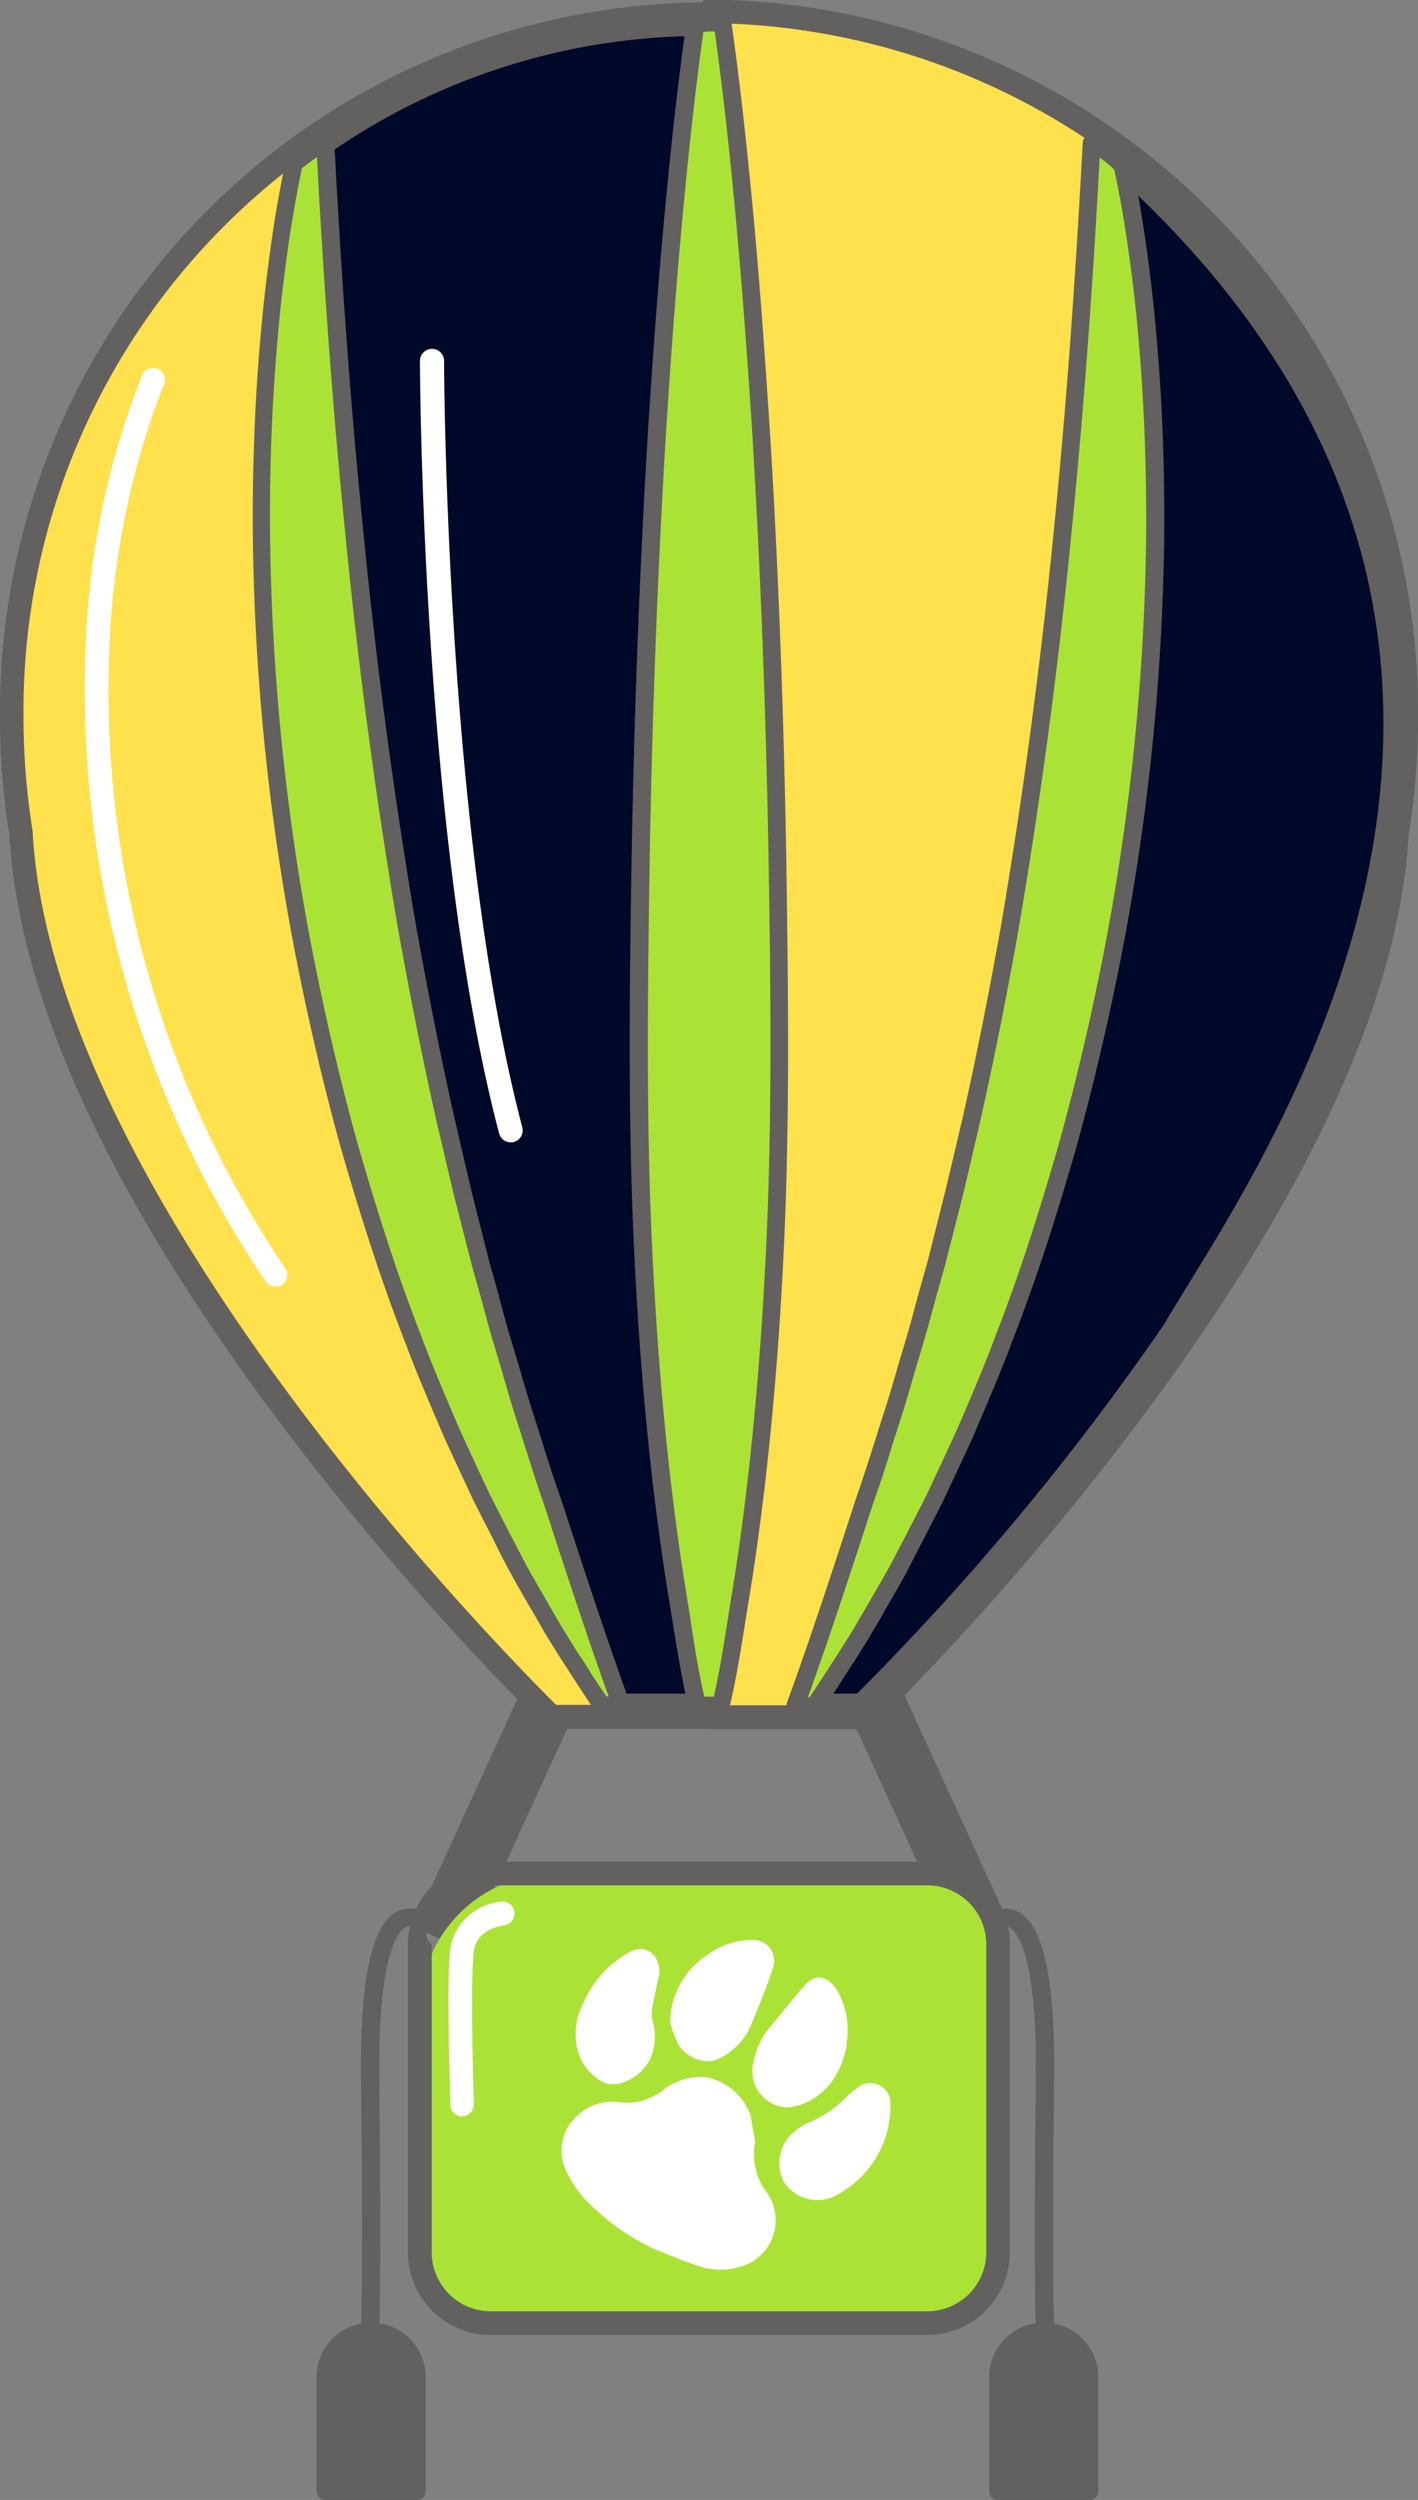 <svg xmlns="http://www.w3.org/2000/svg" width="23.541" height="41.488" viewBox="0 0 23.541 41.488">
  <rect x="0" y="0" width="23.541" height="41.488" fill="#808080" stroke="none"/>
  <g id="globo" transform="translate(-352.05 -172.78)">
    <g id="Group_18786" data-name="Group 18786" transform="translate(358.976 200.527)">
      <rect id="Rectangle_8996" data-name="Rectangle 8996" width="0.57" height="4.325" transform="matrix(0.91, 0.415, -0.415, 0.91, 1.996, 0.196)" fill="#636060"/>
      <path id="Path_33269" data-name="Path 33269" d="M389.8,325.719a.209.209,0,0,1-.082-.017l-.518-.238a.2.2,0,0,1-.1-.26l1.8-3.935a.2.2,0,0,1,.26-.1l.518.237a.2.2,0,0,1,.1.11.189.189,0,0,1-.006.15l-1.8,3.935a.2.2,0,0,1-.11.1A.2.2,0,0,1,389.8,325.719Zm-.258-.529.163.075,1.633-3.577-.163-.075Z" transform="translate(-389.085 -321.155)" fill="#636060"/>
    </g>
    <g id="Group_18787" data-name="Group 18787" transform="translate(366.057 200.525)">
      <rect id="Rectangle_8997" data-name="Rectangle 8997" width="0.57" height="4.325" transform="matrix(0.91, -0.415, 0.415, 0.91, 0.199, 0.437)" fill="#636060"/>
      <path id="Path_33270" data-name="Path 33270" d="M428.945,325.711a.181.181,0,0,1-.069-.013.2.2,0,0,1-.11-.1l-1.8-3.935a.189.189,0,0,1-.006-.15.2.2,0,0,1,.1-.11l.518-.238a.2.2,0,0,1,.26.1l1.8,3.935a.2.2,0,0,1-.1.26l-.518.238A.175.175,0,0,1,428.945,325.711Zm-1.535-4.034,1.633,3.577.163-.075-1.633-3.577Z" transform="translate(-426.952 -321.145)" fill="#636060"/>
    </g>
    <g id="Group_18788" data-name="Group 18788" transform="translate(352.05 172.782)">
      <path id="Path_33271" data-name="Path 33271" d="M376.248,185.55a11.575,11.575,0,1,0-23.148,0,11.883,11.883,0,0,0,.157,1.926c.368,6.5,8.806,14.654,8.806,14.654h5.221s8.438-8.152,8.806-14.654A11.883,11.883,0,0,0,376.248,185.55Z" transform="translate(-352.904 -173.635)" fill="#ffe04d"/>
      <path id="Path_33272" data-name="Path 33272" d="M366.431,201.481h-5.223a.206.206,0,0,1-.137-.054,47.459,47.459,0,0,1-4.284-4.911c-2.88-3.809-4.421-7.127-4.58-9.861a12.173,12.173,0,0,1-.157-1.949,11.771,11.771,0,1,1,23.541,0,12.17,12.17,0,0,1-.157,1.949c-.159,2.734-1.7,6.052-4.58,9.861a47.459,47.459,0,0,1-4.284,4.911A.207.207,0,0,1,366.431,201.481Zm0-.2Zm-5.141-.2h5.062c.733-.726,8.346-8.395,8.69-14.469,0-.007,0-.013,0-.021a11.737,11.737,0,0,0,.153-1.9,11.378,11.378,0,1,0-22.755,0,11.951,11.951,0,0,0,.153,1.9.077.077,0,0,1,0,.021C352.942,192.693,360.555,200.362,361.29,201.088Z" transform="translate(-352.05 -172.79)" fill="#636060"/>
    </g>
    <g id="Group_18789" data-name="Group 18789" transform="translate(363.624 172.78)">
      <path id="Path_33273" data-name="Path 33273" d="M414.99,173.83v28.3H417.6s8.438-8.152,8.806-14.654a11.879,11.879,0,0,0,.157-1.926A11.648,11.648,0,0,0,414.99,173.83Z" transform="translate(-414.794 -173.634)" fill="#ffe04d"/>
      <path id="Path_33274" data-name="Path 33274" d="M416.747,201.473h-2.611a.2.2,0,0,1-.2-.2v-28.3a.2.2,0,0,1,.2-.2,11.857,11.857,0,0,1,11.77,11.916,12.17,12.17,0,0,1-.157,1.949c-.159,2.734-1.7,6.052-4.58,9.861a47.46,47.46,0,0,1-4.284,4.911A.2.2,0,0,1,416.747,201.473Zm-2.414-.393h2.336c.733-.726,8.346-8.395,8.69-14.469,0-.007,0-.013,0-.021a11.737,11.737,0,0,0,.153-1.9,11.469,11.469,0,0,0-11.183-11.523V201.08Z" transform="translate(-413.94 -172.78)" fill="#636060"/>
    </g>
    <g id="Group_18790" data-name="Group 18790" transform="translate(356.612 172.983)">
      <path id="Path_33275" data-name="Path 33275" d="M377.784,177.112a10.971,10.971,0,0,1,6.7-2.188v27.9h-1.681S375.95,190.8,377.784,177.112Z" transform="translate(-377.28 -174.719)" fill="#000929"/>
      <path id="Path_33276" data-name="Path 33276" d="M383.848,202.162h-1.992l-.056-.1a44.079,44.079,0,0,1-3.217-7.759,42.625,42.625,0,0,1-1.831-18.074l.011-.077.06-.049a11.069,11.069,0,0,1,6.837-2.231l.187.007Zm-1.763-.393h1.371V174.259a10.861,10.861,0,0,0-6.325,2.1,42.246,42.246,0,0,0,1.823,17.814A44.783,44.783,0,0,0,382.085,201.769Z" transform="translate(-376.443 -173.865)" fill="#636060"/>
    </g>
    <g id="Group_18791" data-name="Group 18791" transform="translate(365.09 174.858)">
      <path id="Path_33277" data-name="Path 33277" d="M428.487,186.09l-.587,12.068-2.407,9.81-2,3.936h.952a45.2,45.2,0,0,0,5.188-6.229C430.989,203.33,437.757,194.171,428.487,186.09Z" transform="translate(-423.17 -185.679)" fill="#000929"/>
      <path id="Path_33278" data-name="Path 33278" d="M423.134,210.312H421.78l2.138-4.2,2.4-9.769.608-12.453.3.266c3.725,3.248,5.324,7.056,4.754,11.318a20.438,20.438,0,0,1-3.2,7.9c-.148.239-.275.447-.372.615a44.437,44.437,0,0,1-5.217,6.268Zm-.716-.393h.55a43.761,43.761,0,0,0,5.1-6.132c.1-.174.23-.383.378-.625,1.889-3.061,6.865-11.131-1.174-18.443L426.7,196.4l-2.418,9.85-.011.021Z" transform="translate(-421.78 -183.89)" fill="#636060"/>
    </g>
    <g id="Group_18792" data-name="Group 18792" transform="translate(358.823 203.676)">
      <path id="Path_33279" data-name="Path 33279" d="M396.108,338.625H391a2.251,2.251,0,0,0-2.244,2.244v2.973c-.492,1.7.441,2.783,2.244,2.244h5.111c1.9.477,2.76-.64,2.244-2.244v-2.973C398.67,339.125,397.6,338.221,396.108,338.625Z" transform="translate(-388.557 -338.429)" fill="#abe236"/>
      <path id="Path_33280" data-name="Path 33280" d="M396.889,345.844h-7.247a1.374,1.374,0,0,1-1.373-1.373v-5.109a1.374,1.374,0,0,1,1.373-1.373h7.247a1.374,1.374,0,0,1,1.373,1.373v5.109A1.374,1.374,0,0,1,396.889,345.844Zm-7.245-7.462c-.711-.114-1.309.759-.98.98v5.109a.981.981,0,0,0,.98.98h7.247a.981.981,0,0,0,.98-.98v-5.109a.981.981,0,0,0-.98-.98Z" transform="translate(-388.27 -337.99)" fill="#636060"/>
    </g>
    <g id="Group_18795" data-name="Group 18795" transform="translate(362.508 172.829)">
      <g id="Group_18793" data-name="Group 18793" transform="translate(1.165 0)">
        <line id="Line_1195" data-name="Line 1195" y1="27.946" transform="translate(0.148 0.148)" fill="#abe236"/>
        <path id="Path_33281" data-name="Path 33281" d="M414.348,201.282a.148.148,0,0,1-.148-.148V173.188a.148.148,0,0,1,.3,0v27.948A.148.148,0,0,1,414.348,201.282Z" transform="translate(-414.2 -173.04)" fill="#636060"/>
      </g>
      <g id="Group_18794" data-name="Group 18794" transform="translate(0 0.181)">
        <path id="Path_33282" data-name="Path 33282" d="M409.736,202.723c-.142-.582-.245-1.324-.34-1.907s-.172-1.165-.241-1.747q-.2-1.748-.292-3.493c-.131-2.328-.1-4.658-.062-6.987s.127-4.658.269-6.987c.075-1.165.159-2.328.266-3.493.1-1.094.217-2.188.37-3.282a1.1,1.1,0,0,1,.451-.013c.155,1.1.271,2.2.372,3.3.108,1.165.191,2.328.266,3.493q.213,3.492.269,6.987c.035,2.328.069,4.658-.062,6.987q-.093,1.748-.292,3.493c-.071.582-.146,1.165-.241,1.747s-.2,1.324-.34,1.907Z" transform="translate(-408.62 -174.649)" fill="#abe236"/>
        <path id="Path_33283" data-name="Path 33283" d="M409.481,202.23h-.393a.146.146,0,0,1-.142-.112c-.112-.464-.2-1.027-.281-1.524-.021-.137-.043-.269-.064-.393-.1-.621-.18-1.234-.243-1.752-.131-1.128-.23-2.306-.294-3.5-.131-2.345-.1-4.711-.062-7,.043-2.412.135-4.767.269-6.994.067-1.027.15-2.244.266-3.5s.234-2.313.372-3.289a.145.145,0,0,1,.1-.118,1.04,1.04,0,0,1,.595.009.151.151,0,0,1,.054.094c.138.978.256,2.027.374,3.3s.2,2.534.266,3.5c.137,2.229.226,4.582.269,6.994.034,2.287.069,4.651-.062,7-.064,1.2-.163,2.375-.294,3.5-.064.518-.14,1.131-.243,1.754-.021.125-.041.256-.064.393-.079.5-.166,1.062-.28,1.524A.142.142,0,0,1,409.481,202.23Zm-.275-.294h.159c.1-.43.178-.937.249-1.388.022-.137.043-.269.064-.395.1-.615.18-1.225.241-1.741.131-1.12.228-2.293.292-3.484.131-2.336.1-4.7.062-6.977-.043-2.409-.135-4.757-.269-6.981-.062-.961-.15-2.227-.266-3.49-.112-1.223-.226-2.237-.357-3.179a1.279,1.279,0,0,0-.189.007c-.131.941-.243,1.952-.355,3.172-.116,1.249-.2,2.465-.266,3.49-.135,2.224-.226,4.572-.269,6.979-.034,2.282-.069,4.64.062,6.975.064,1.191.161,2.364.292,3.484.062.514.14,1.124.241,1.739.021.125.041.258.064.395C409.029,201,409.107,201.507,409.207,201.937Z" transform="translate(-407.973 -174.009)" fill="#636060"/>
      </g>
    </g>
    <g id="Group_18796" data-name="Group 18796" transform="translate(365.109 175.003)">
      <path id="Path_33284" data-name="Path 33284" d="M428.1,185.8q.123.575.209,1.156c.082.559.153,1.12.2,1.683a33.523,33.523,0,0,1,.131,3.385,38.748,38.748,0,0,1-.681,6.745c-.215,1.113-.469,2.216-.772,3.308s-.653,2.169-1.066,3.224c-.2.531-.423,1.051-.645,1.569-.116.258-.238.514-.355.77-.062.127-.116.258-.181.383l-.194.378c-.129.251-.256.5-.393.75s-.279.492-.421.735c-.071.122-.14.245-.213.365s-.148.239-.226.357c-.153.236-.3.475-.462.707a.2.2,0,0,1-.069.064,2.1,2.1,0,0,1-.292,0c.383-1.049.8-2.323,1.141-3.374.183-.52.338-1.047.511-1.569.082-.262.155-.527.234-.789s.159-.524.228-.791.144-.529.219-.793l.2-.8.1-.4.094-.4.187-.8c.239-1.068.451-2.141.643-3.218q.55-3.234.87-6.513c.217-2.145.368-4.307.484-6.485A2.434,2.434,0,0,1,428.1,185.8Z" transform="translate(-422.522 -185.304)" fill="#abe236"/>
      <path id="Path_33285" data-name="Path 33285" d="M422.206,210.893c-.073,0-.148,0-.189-.007a.153.153,0,0,1-.114-.065.142.142,0,0,1-.015-.131c.365-1,.763-2.209,1.139-3.368.118-.335.226-.677.331-1.008.06-.187.118-.376.18-.563.052-.166.1-.335.15-.5.028-.1.054-.189.082-.284l.015-.05c.073-.241.148-.488.211-.735.071-.267.146-.531.221-.795l.3-1.191L424.8,201c.224-1,.434-2.048.641-3.211.361-2.123.653-4.311.87-6.5.2-1.969.357-4.088.484-6.48a.156.156,0,0,1,.1-.133c.168-.065.666.376.669.381a.149.149,0,0,1,.041.075c.079.361.148.742.211,1.165.092.619.157,1.173.2,1.692.1,1.09.142,2.235.131,3.4a38.9,38.9,0,0,1-.683,6.77c-.221,1.143-.481,2.259-.774,3.319-.258.9-.613,2.072-1.072,3.239-.17.46-.368.922-.559,1.367l-.088.208c-.08.181-.165.357-.247.533l-.112.239c-.022.045-.043.09-.064.135-.037.084-.079.17-.122.254l-.282.55c-.1.191-.2.389-.3.582-.146.262-.3.52-.423.739-.024.043-.049.084-.075.127-.047.08-.094.161-.142.239l-.071.114c-.052.082-.1.165-.157.247s-.093.146-.142.219c-.1.161-.211.329-.322.49a.362.362,0,0,1-.122.11.155.155,0,0,1-.041.015A.5.5,0,0,1,422.206,210.893Zm4.87-25.835c-.123,2.3-.279,4.35-.471,6.257-.215,2.2-.509,4.393-.871,6.525-.208,1.169-.419,2.224-.645,3.226l-.28,1.2-.307,1.2c-.075.267-.15.529-.221.795s-.142.5-.215.746l-.015.049c-.028.094-.054.187-.082.281q-.073.255-.151.511c-.062.187-.12.374-.18.561-.1.333-.213.677-.333,1.014-.352,1.085-.724,2.22-1.072,3.183h.03s0,0,0,0c.108-.161.213-.324.318-.486l.142-.219c.052-.08.1-.161.153-.241l.071-.114c.047-.075.092-.153.137-.232.024-.043.05-.086.075-.129.127-.217.275-.473.421-.731.1-.187.2-.383.3-.572l.282-.55c.041-.079.077-.159.116-.241.021-.045.041-.092.064-.137l.112-.239c.082-.176.165-.352.243-.527l.088-.2c.189-.441.385-.9.554-1.356.454-1.159.806-2.326,1.062-3.215.292-1.053.55-2.162.769-3.3a38.675,38.675,0,0,0,.677-6.717c.011-1.154-.032-2.289-.129-3.37-.043-.514-.108-1.06-.2-1.674-.06-.4-.125-.757-.2-1.1A1.935,1.935,0,0,0,427.076,185.058Z" transform="translate(-421.879 -184.665)" fill="#636060"/>
    </g>
    <g id="Group_18797" data-name="Group 18797" transform="translate(353.452 178.92)">
      <path id="Path_33286" data-name="Path 33286" d="M362.719,220.824a.2.2,0,0,1-.165-.09,17.533,17.533,0,0,1-2.987-10.491,13.493,13.493,0,0,1,.926-4.516.2.2,0,1,1,.359.161,13.366,13.366,0,0,0-.892,4.395,17.159,17.159,0,0,0,2.925,10.241.2.2,0,0,1-.058.271A.216.216,0,0,1,362.719,220.824Z" transform="translate(-359.548 -205.611)" fill="#fff"/>
    </g>
    <g id="Group_18798" data-name="Group 18798" transform="translate(359.022 178.568)">
      <path id="Path_33287" data-name="Path 33287" d="M390.834,216.9a.2.2,0,0,1-.189-.146c-1.294-4.907-1.315-12.745-1.315-12.823a.2.2,0,0,1,.2-.2h0a.2.2,0,0,1,.2.2c0,.079.021,7.866,1.3,12.724a.2.2,0,0,1-.14.239A.232.232,0,0,1,390.834,216.9Z" transform="translate(-389.33 -203.73)" fill="#fff"/>
    </g>
    <g id="Group_18799" data-name="Group 18799" transform="translate(359.498 204.335)">
      <path id="Path_33288" data-name="Path 33288" d="M392.108,345.085a.2.2,0,0,1-.2-.189c0-.084-.071-2.051,0-2.609a.944.944,0,0,1,.885-.77.2.2,0,0,1,.034.391c-.022,0-.479.051-.529.43-.067.525,0,2.525,0,2.543a.2.2,0,0,1-.189.2A.011.011,0,0,1,392.108,345.085Z" transform="translate(-391.879 -341.516)" fill="#fff"/>
    </g>
    <g id="Group_18800" data-name="Group 18800" transform="translate(356.243 175.006)">
      <path id="Path_33289" data-name="Path 33289" d="M375.782,185.8q-.123.575-.209,1.156c-.082.559-.153,1.12-.2,1.683a33.532,33.532,0,0,0-.131,3.385,38.748,38.748,0,0,0,.681,6.745c.215,1.113.469,2.216.772,3.308s.653,2.169,1.066,3.224c.2.531.423,1.051.645,1.569.116.258.237.514.355.77.062.127.116.258.181.383l.194.378c.129.251.256.5.393.75s.279.492.421.735c.071.122.14.245.213.365s.148.239.226.357c.153.236.3.475.462.707a.2.2,0,0,0,.069.064,2.1,2.1,0,0,0,.292,0c-.383-1.049-.8-2.323-1.141-3.374-.183-.52-.338-1.047-.511-1.569-.082-.262-.155-.527-.234-.789s-.159-.524-.228-.791-.144-.529-.219-.793l-.2-.8-.1-.4-.093-.4-.187-.8c-.239-1.068-.451-2.141-.643-3.218q-.55-3.234-.87-6.513c-.217-2.145-.368-4.307-.484-6.485A2.481,2.481,0,0,0,375.782,185.8Z" transform="translate(-375.096 -185.307)" fill="#abe236"/>
      <path id="Path_33290" data-name="Path 33290" d="M380.408,210.91a.74.74,0,0,1-.14-.009.154.154,0,0,1-.041-.015.344.344,0,0,1-.122-.11c-.11-.163-.217-.329-.322-.49-.047-.073-.094-.146-.142-.219s-.107-.165-.157-.249l-.069-.11c-.049-.08-.1-.161-.142-.239-.024-.043-.049-.086-.075-.129-.135-.232-.281-.481-.423-.737-.107-.193-.208-.391-.3-.582l-.282-.552c-.043-.084-.084-.17-.122-.252-.021-.045-.041-.09-.062-.133l-.112-.241c-.082-.176-.165-.353-.245-.531l-.09-.211c-.191-.445-.387-.905-.559-1.369-.456-1.167-.812-2.341-1.07-3.235-.294-1.062-.554-2.179-.774-3.321a38.9,38.9,0,0,1-.683-6.772c-.011-1.165.032-2.31.131-3.4.045-.518.11-1.072.2-1.691.064-.423.133-.8.211-1.165a.149.149,0,0,1,.041-.075c.006,0,.5-.447.669-.381a.154.154,0,0,1,.1.133c.125,2.392.284,4.512.484,6.48.215,2.192.509,4.382.87,6.5.208,1.161.417,2.212.641,3.211l.28,1.2.3,1.191c.075.26.148.525.219.791.064.249.14.5.213.739l.015.047c.028.093.056.189.082.282.049.168.1.338.151.507q.09.278.18.561c.1.331.211.673.329,1,.378,1.163.774,2.373,1.139,3.372a.148.148,0,0,1-.015.131.143.143,0,0,1-.114.065C380.556,210.906,380.481,210.91,380.408,210.91Zm-.056-.3h.03c-.348-.963-.72-2.1-1.073-3.187-.118-.333-.226-.677-.331-1.01-.06-.187-.118-.374-.178-.559s-.1-.342-.153-.514c-.026-.094-.054-.187-.082-.281l-.013-.045c-.075-.245-.151-.5-.217-.75s-.144-.525-.219-.789l-.307-1.2-.282-1.2c-.226-1-.436-2.059-.645-3.226-.363-2.132-.656-4.327-.871-6.525-.193-1.907-.348-3.955-.471-6.257-.092.064-.194.138-.249.183-.073.34-.136.7-.2,1.1-.09.613-.155,1.159-.2,1.674a33.558,33.558,0,0,0-.129,3.372,38.681,38.681,0,0,0,.677,6.719c.219,1.133.477,2.242.769,3.3.38,1.317.707,2.308,1.062,3.211.17.458.365.916.554,1.358l.09.208c.079.174.161.35.241.525l.112.241c.021.043.041.09.064.135.039.084.075.163.116.241l.282.552c.1.189.2.385.3.574.142.254.286.5.419.731.024.043.05.086.075.129.045.079.09.155.137.232l.069.11c.051.082.1.163.153.243s.1.148.144.221c.1.163.209.325.318.484Z" transform="translate(-374.471 -184.685)" fill="#636060"/>
    </g>
    <g id="Capa_1_7_" transform="translate(361.371 204.971)">
      <g id="Path_366_18_" transform="translate(0 2.278)">
        <path id="Path_33291" data-name="Path 33291" d="M405.11,358.175a1.091,1.091,0,0,0,.1.7.373.373,0,0,0,.047.084.8.8,0,0,1-.249,1.236,1.134,1.134,0,0,1-.894.024c-.237-.077-.469-.18-.7-.273a3.591,3.591,0,0,1-.946-.64,1.865,1.865,0,0,1-.52-.7.772.772,0,0,1,.234-.883.83.83,0,0,1,.688-.2.971.971,0,0,0,.733-.221,1.02,1.02,0,0,1,.668-.2.973.973,0,0,1,.763.64C405.061,357.909,405.093,358.07,405.11,358.175Z" transform="translate(-401.894 -357.102)" fill="#fff"/>
      </g>
      <g id="Path_367_18_" transform="translate(1.804)">
        <path id="Path_33292" data-name="Path 33292" d="M411.54,346.3a1.359,1.359,0,0,1,.626-1.133,1.249,1.249,0,0,1,.714-.243.348.348,0,0,1,.357.488c-.1.318-.232.626-.357.933a1.1,1.1,0,0,1-.61.583.594.594,0,0,1-.593-.267A2.925,2.925,0,0,1,411.54,346.3Z" transform="translate(-411.54 -344.92)" fill="#fff"/>
      </g>
      <g id="Path_368_18_" transform="translate(3.175 0.626)">
        <path id="Path_33293" data-name="Path 33293" d="M419.47,350.424a.6.6,0,0,1-.589-.733,1.272,1.272,0,0,1,.3-.626c.18-.221.357-.441.546-.658s.385-.166.537.058a1.3,1.3,0,0,1,.18.78,1.394,1.394,0,0,1-.18.626A1.064,1.064,0,0,1,419.47,350.424Z" transform="translate(-418.872 -348.267)" fill="#fff"/>
      </g>
      <g id="Path_369_18_" transform="translate(0.233 0.153)">
        <path id="Path_33294" data-name="Path 33294" d="M404.532,346.146c-.03.14-.077.333-.112.527a.606.606,0,0,0-.009.232.924.924,0,0,1-.021.63.773.773,0,0,1-.467.419.428.428,0,0,1-.428-.069.832.832,0,0,1-.316-.447,1.084,1.084,0,0,1,.09-.8,1.742,1.742,0,0,1,.769-.849C404.294,345.646,404.541,345.826,404.532,346.146Z" transform="translate(-403.138 -345.738)" fill="#fff"/>
      </g>
      <g id="Path_370_18_" transform="translate(3.617 2.377)">
        <path id="Path_33295" data-name="Path 33295" d="M423.078,358.1a1.678,1.678,0,0,1-.851,1.369.664.664,0,0,1-.916-.194.674.674,0,0,1,.084-.746.91.91,0,0,1,.357-.252,1.9,1.9,0,0,0,.595-.41,1.972,1.972,0,0,1,.226-.187.336.336,0,0,1,.507.292C423.078,358.015,423.078,358.056,423.078,358.1Z" transform="translate(-421.235 -357.632)" fill="#fff"/>
      </g>
    </g>
    <g id="Group_18801" data-name="Group 18801" transform="translate(368.422 204.453)">
      <path id="Path_33296" data-name="Path 33296" d="M440.573,349.318a.148.148,0,0,1-.148-.142c0-.009-.036-.993,0-4.228.022-2.085-.331-2.431-.439-2.487a.149.149,0,0,0-.151.011.147.147,0,0,1-.2-.03.146.146,0,0,1,.026-.2.444.444,0,0,1,.458-.043c.426.211.625,1.113.606,2.757-.036,3.224,0,4.2,0,4.213a.148.148,0,0,1-.142.153Z" transform="translate(-439.599 -342.15)" fill="#636060"/>
    </g>
    <g id="Group_18802" data-name="Group 18802" transform="translate(368.473 211.326)">
      <path id="Path_33297" data-name="Path 33297" d="M441.409,379.69h0a.76.76,0,0,0-.759.759v1.889h1.517v-1.889A.757.757,0,0,0,441.409,379.69Z" transform="translate(-440.504 -379.542)" fill="#f3d854"/>
      <path id="Path_33298" data-name="Path 33298" d="M441.534,381.842h-1.517a.148.148,0,0,1-.148-.148v-1.889a.905.905,0,1,1,1.81,0v1.889A.146.146,0,0,1,441.534,381.842Zm-1.371-.294h1.223v-1.741a.612.612,0,1,0-1.223,0Z" transform="translate(-439.87 -378.9)" fill="#636060"/>
    </g>
    <g id="Group_18803" data-name="Group 18803" transform="translate(368.422 204.453)">
      <path id="Path_33299" data-name="Path 33299" d="M440.573,349.318a.148.148,0,0,1-.148-.142c0-.009-.036-.993,0-4.228.022-2.085-.331-2.431-.439-2.487a.149.149,0,0,0-.151.011.147.147,0,0,1-.2-.03.146.146,0,0,1,.026-.2.444.444,0,0,1,.458-.043c.426.211.625,1.113.606,2.757-.036,3.224,0,4.2,0,4.213a.148.148,0,0,1-.142.153Z" transform="translate(-439.599 -342.15)" fill="#636060"/>
    </g>
    <g id="Group_18804" data-name="Group 18804" transform="translate(368.473 211.326)">
      <path id="Path_33300" data-name="Path 33300" d="M441.409,379.69h0a.76.76,0,0,0-.759.759v1.889h1.517v-1.889A.757.757,0,0,0,441.409,379.69Z" transform="translate(-440.504 -379.542)" fill="#636060"/>
      <path id="Path_33301" data-name="Path 33301" d="M441.534,381.842h-1.517a.148.148,0,0,1-.148-.148v-1.889a.905.905,0,1,1,1.81,0v1.889A.146.146,0,0,1,441.534,381.842Zm-1.371-.294h1.223v-1.741a.612.612,0,1,0-1.223,0Z" transform="translate(-439.87 -378.9)" fill="#636060"/>
    </g>
    <g id="Group_18805" data-name="Group 18805" transform="translate(358.045 204.453)">
      <path id="Path_33302" data-name="Path 33302" d="M384.258,349.314h-.006a.149.149,0,0,1-.142-.153c0-.009.036-.989,0-4.213-.017-1.644.181-2.545.606-2.757a.44.44,0,0,1,.458.043.148.148,0,0,1,.026.206.146.146,0,0,1-.2.026.15.15,0,0,0-.151-.011c-.108.056-.462.4-.439,2.487.036,3.233,0,4.219,0,4.228A.148.148,0,0,1,384.258,349.314Z" transform="translate(-384.11 -342.145)" fill="#636060"/>
    </g>
    <g id="Group_18806" data-name="Group 18806" transform="translate(357.307 211.326)">
      <path id="Path_33303" data-name="Path 33303" d="M381.707,379.69h0a.76.76,0,0,1,.759.759v1.889H380.95v-1.889A.757.757,0,0,1,381.707,379.69Z" transform="translate(-380.802 -379.542)" fill="#f3d854"/>
      <path id="Path_33304" data-name="Path 33304" d="M381.824,381.842h-1.517a.148.148,0,0,1-.148-.148v-1.889a.905.905,0,1,1,1.81,0v1.889A.146.146,0,0,1,381.824,381.842Zm-1.371-.294h1.223v-1.741a.612.612,0,0,0-1.223,0v1.741Z" transform="translate(-380.16 -378.9)" fill="#636060"/>
    </g>
    <g id="Group_18807" data-name="Group 18807" transform="translate(358.045 204.453)">
      <path id="Path_33305" data-name="Path 33305" d="M384.258,349.314h-.006a.149.149,0,0,1-.142-.153c0-.009.036-.989,0-4.213-.017-1.644.181-2.545.606-2.757a.44.44,0,0,1,.458.043.148.148,0,0,1,.026.206.146.146,0,0,1-.2.026.15.15,0,0,0-.151-.011c-.108.056-.462.4-.439,2.487.036,3.233,0,4.219,0,4.228A.148.148,0,0,1,384.258,349.314Z" transform="translate(-384.11 -342.145)" fill="#636060"/>
    </g>
    <g id="Group_18808" data-name="Group 18808" transform="translate(357.307 211.326)">
      <path id="Path_33306" data-name="Path 33306" d="M381.707,379.69h0a.76.76,0,0,1,.759.759v1.889H380.95v-1.889A.757.757,0,0,1,381.707,379.69Z" transform="translate(-380.802 -379.542)" fill="#636060"/>
      <path id="Path_33307" data-name="Path 33307" d="M381.824,381.842h-1.517a.148.148,0,0,1-.148-.148v-1.889a.905.905,0,1,1,1.81,0v1.889A.146.146,0,0,1,381.824,381.842Zm-1.371-.294h1.223v-1.741a.612.612,0,0,0-1.223,0v1.741Z" transform="translate(-380.16 -378.9)" fill="#636060"/>
    </g>
  </g>
</svg>
